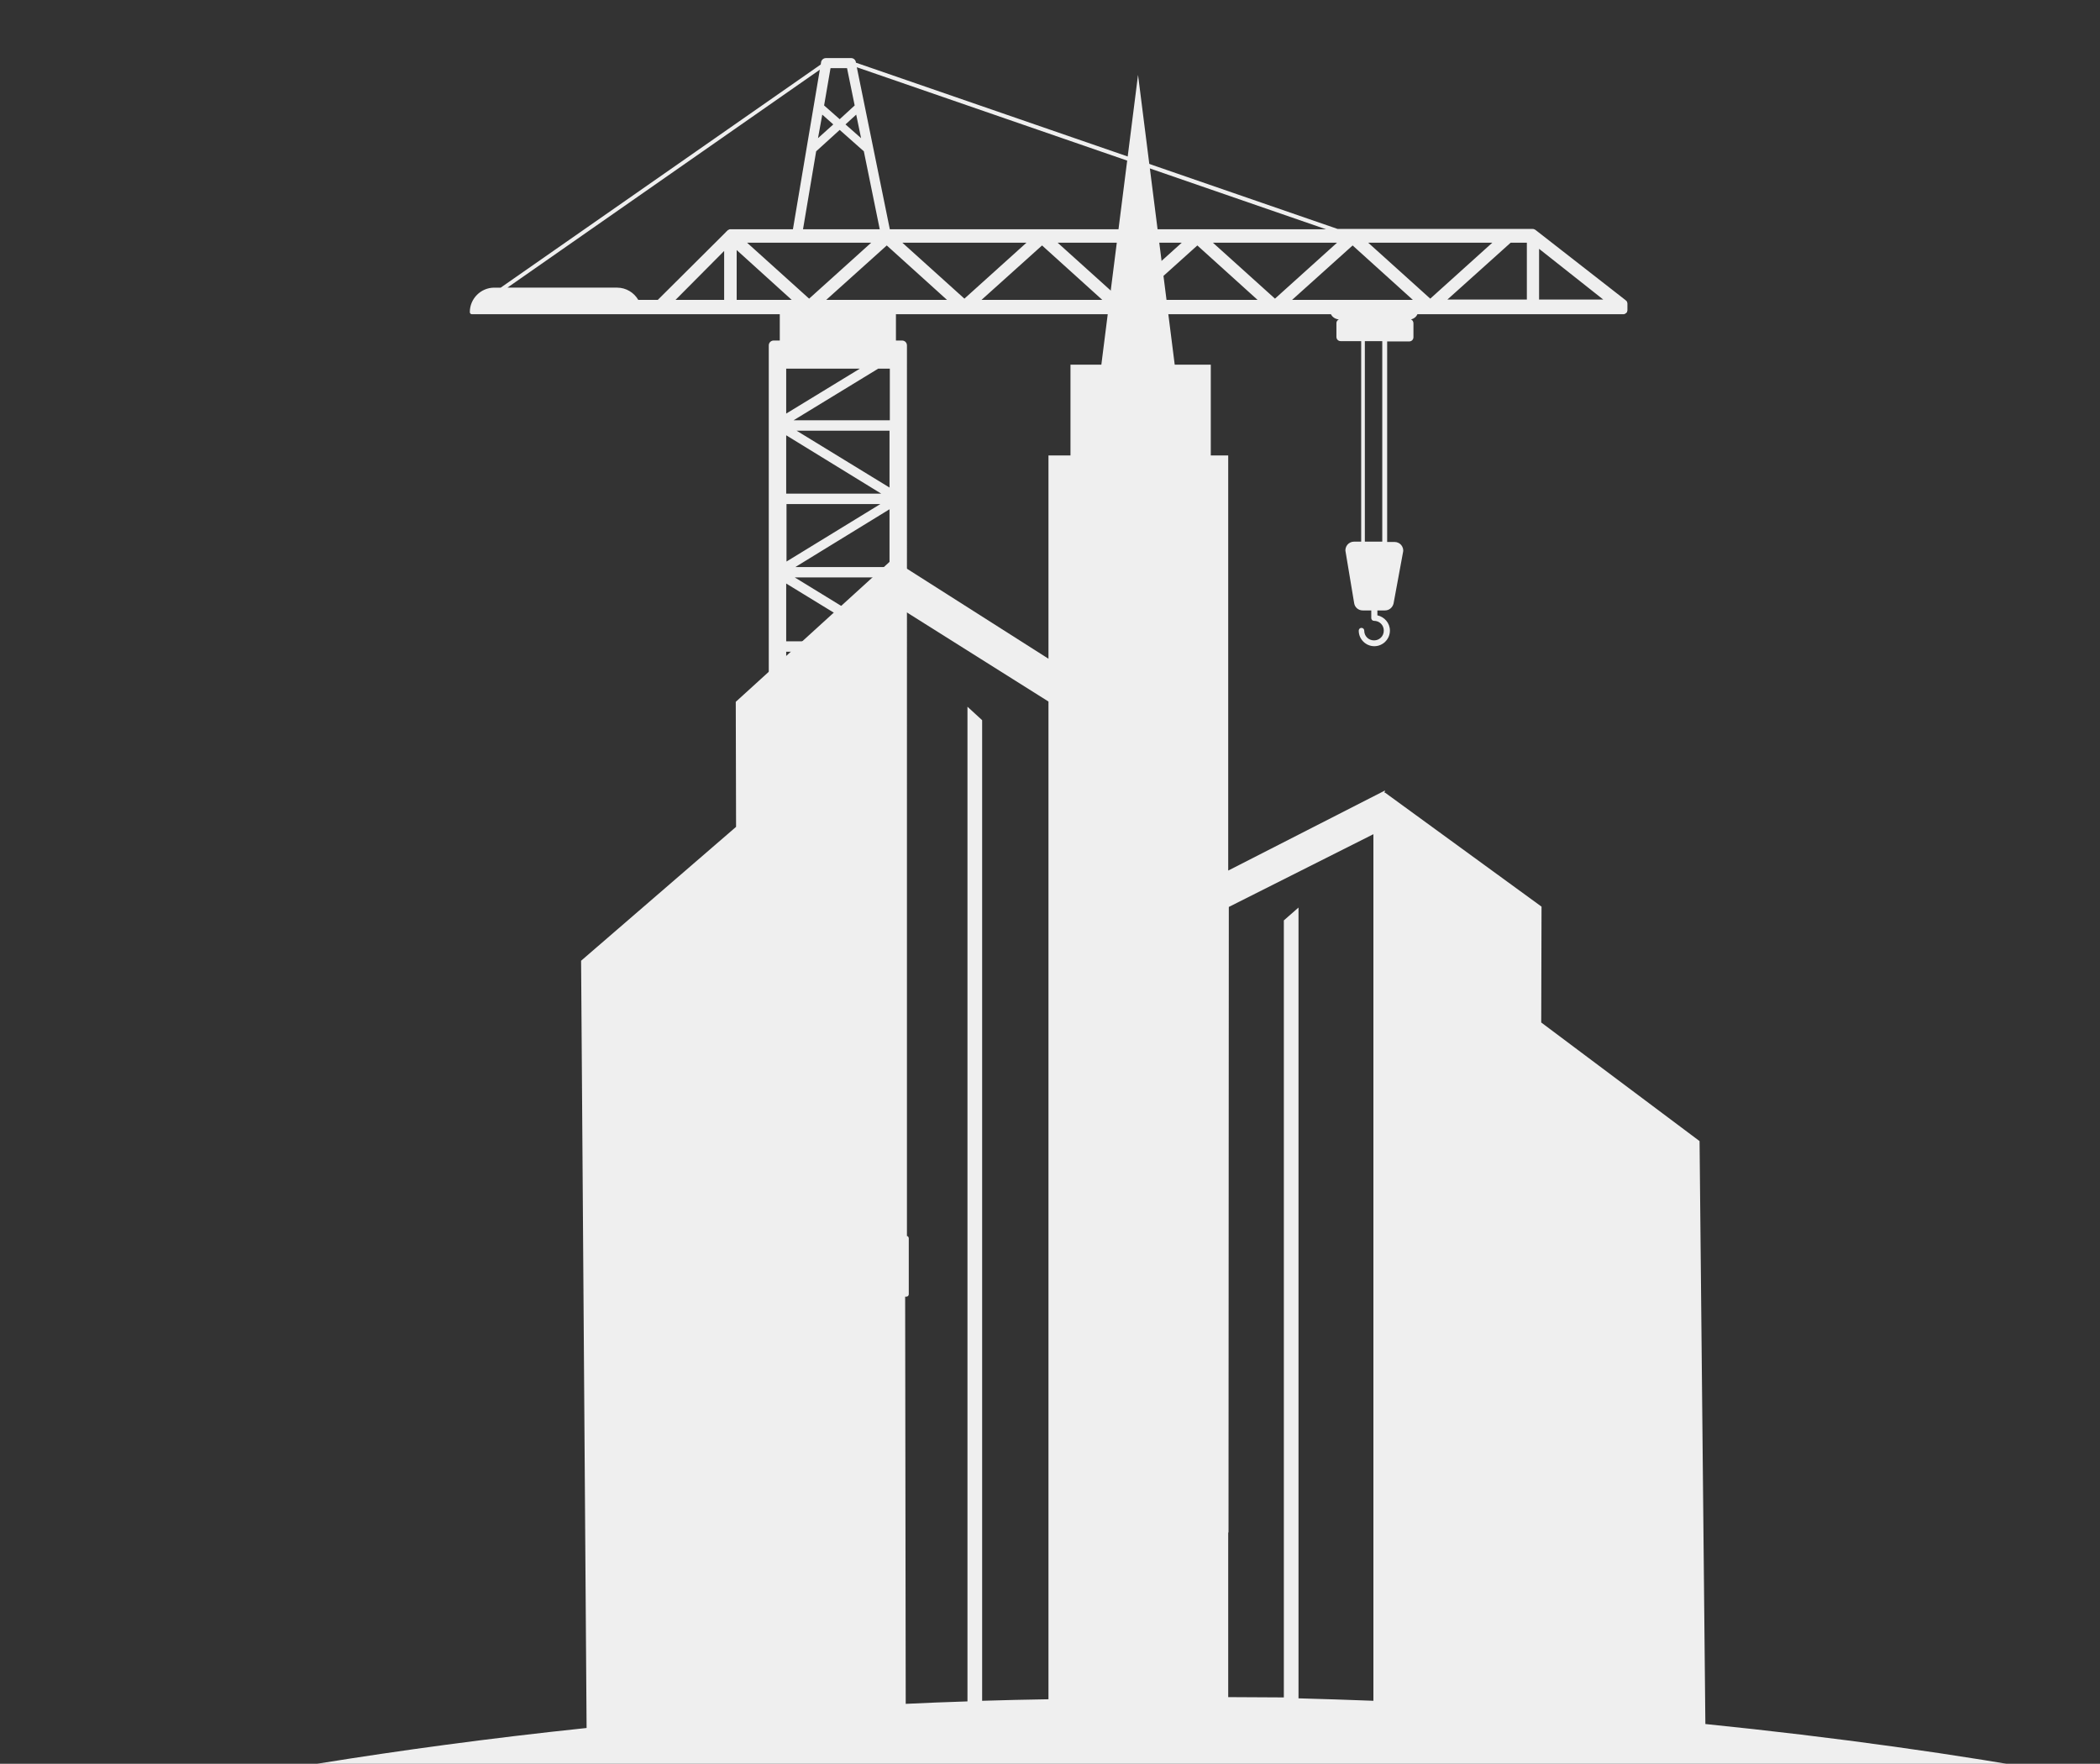 <?xml version="1.0" encoding="utf-8"?>
<!-- Generator: Adobe Illustrator 21.1.0, SVG Export Plug-In . SVG Version: 6.00 Build 0)  -->
<svg version="1.1" id="Layer_1" xmlns="http://www.w3.org/2000/svg" xmlns:xlink="http://www.w3.org/1999/xlink" x="0px" y="0px"
	 viewBox="0 0 687 577" style="enable-background:new 0 0 687 577;" xml:space="preserve">
<rect x="0" y="0" width="687" height="577" fill="#333333" stroke="none"/>
<style type="text/css">
	.st0{clip-path:url(#SVGID_2_);}
	.st1{fill:#EFEFEF;}
</style>
<g>
	<defs>
		<rect id="SVGID_1_" x="0" width="687" height="577"/>
	</defs>
	<clipPath id="SVGID_2_">
		<use xlink:href="#SVGID_1_"  style="overflow:visible;"/>
	</clipPath>
	<g class="st0">
		<g>
			<g>
				<g>
					<path class="st1" d="M532.3,101.9c0.1-0.2,0.1-0.3,0.1-0.5v-2c0-0.2,0-0.3-0.1-0.5c0,0,0,0,0-0.1c-0.1-0.1-0.1-0.3-0.3-0.4
						c0,0,0,0-0.1-0.1c0,0-0.1-0.1-0.1-0.1l-29.5-23c-0.1,0-0.1-0.1-0.2-0.1c-0.1,0-0.1-0.1-0.2-0.1c-0.2-0.1-0.3-0.1-0.5-0.1h-63.8
						L280,20.5l0-0.2c-0.2-0.8-0.8-1.3-1.6-1.3h-8.2c-0.8,0-1.5,0.6-1.6,1.4l-0.1,0.7l-104.7,73h-2.1c-4.4,0-8,3.6-8,8
						c0,0.4,0.3,0.7,0.7,0.7H204c0.1,0,0.1,0,0.2,0h50.9v8.6h-2c-0.9,0-1.6,0.7-1.6,1.6v5.9v285.4H251c-0.5,0-0.8,0.4-0.8,0.8v18.3
						c0,0.5,0.4,0.8,0.8,0.8h45.5c0.5,0,0.8-0.4,0.8-0.8v-18.3c0-0.5-0.4-0.8-0.8-0.8h0.2V118.9V113c0-0.9-0.7-1.6-1.6-1.6h-2v-8.6
						h142.3c0.5,1,1.5,1.6,2.6,1.7c-0.5,0.2-0.8,0.7-0.8,1.2v4.5c0,0.8,0.6,1.4,1.4,1.4h6.7v65.6h-2.4c-0.8,0-1.6,0.4-2.1,1
						c-0.5,0.6-0.8,1.5-0.6,2.3l2.8,16.8c0.2,1.4,1.4,2.4,2.8,2.4h2.8v2.5c0,0.5,0.4,0.9,0.9,0.9c1.8,0,3.2,1.4,3.2,3.2
						c0,1.8-1.4,3.2-3.2,3.2c-1.8,0-3.2-1.4-3.2-3.2c0-0.5-0.4-0.9-0.9-0.9s-0.9,0.4-0.9,0.9c0,2.8,2.3,5.1,5.1,5.1
						c2.8,0,5.1-2.3,5.1-5.1c0-2.5-1.8-4.5-4.1-5v-1.6h2.5c1.4,0,2.5-1,2.8-2.3l3.1-16.8c0.2-0.8-0.1-1.7-0.6-2.3
						c-0.5-0.6-1.3-1-2.2-1h-2.4v-65.6h7.2c0.8,0,1.4-0.6,1.4-1.4v-4.5c0-0.6-0.3-1.1-0.8-1.3c0.9-0.2,1.7-0.8,2.1-1.7H531
						c0.2,0,0.3,0,0.5-0.1c0,0,0,0,0.1,0c0,0,0,0,0,0c0.1-0.1,0.2-0.2,0.4-0.3c0,0,0-0.1,0.1-0.1c0.1-0.1,0.2-0.2,0.2-0.3
						C532.2,102,532.3,102,532.3,101.9z M257.2,358h31.5l-31.5,19.3V358z M257.2,354.7v-18.6l30.3,18.6H257.2z M257.2,309.7h31.3
						l-31.3,19.2V309.7z M257.2,306.4v-18.7l30.5,18.7H257.2z M257.2,261.4h31.1l-31.1,19.1V261.4z M257.2,258.1v-18.8l30.7,18.8
						H257.2z M257.2,213.2h30.9l-30.9,18.9V213.2z M257.2,209.8v-18.9l30.9,18.9H257.2z M257.2,164.9H288l-30.7,18.8V164.9z
						 M257.2,161.5v-19.1l31.1,19.1H257.2z M259.5,379.6l31.5-19.3v19.3H259.5z M291,383v18.6L260.7,383H291z M291,353.1l-30.5-18.7
						H291V353.1z M259.7,331.1l31.3-19.2v19.2H259.7z M291,304.7l-30.3-18.6H291V304.7z M259.5,282.8l31.5-19.3v19.3H259.5z
						 M291,256.3l-31.2-19.1H291V256.3z M260.4,233.8l30.6-18.8v18.8H260.4z M291,207.9l-31-19h31V207.9z M260.2,185.5l30.8-18.9
						v18.9H260.2z M291,159.5l-30.4-18.6H291V159.5z M257.2,384.5l30.1,18.4h-30.1V384.5z M291,137.5h-31.4l27.7-16.9h3.8V137.5z
						 M257.2,135.3v-14.7h24.1L257.2,135.3z M452.2,177.2h-5.7v-65.6h5.7V177.2z M422.7,98.1l19.8-17.8l19.7,17.8H422.7z M269,37.5
						l3.6,3.2l-5,4.5L269,37.5z M267,49.5l7.7-7l7.9,7l5.2,25.5h-25.1L267,49.5z M281.7,45.2l-5.1-4.5l3.5-3.2L281.7,45.2z
						 M467.9,97.7l-20.3-18.3h40.6L467.9,97.7z M285,79.4l-20.3,18.3l-20.3-18.3H285z M236.9,82.1v16H221L236.9,82.1z M241,81.8
						L259,98.1H241V81.8z M270.3,98.1l19.8-17.8l19.7,17.8H270.3z M295.2,79.4h40.6l-20.3,18.3L295.2,79.4z M340.9,80.3l19.7,17.8
						h-39.5L340.9,80.3z M346,79.4h40.6l-20.3,18.3L346,79.4z M391.7,80.3l19.7,17.8h-39.5L391.7,80.3z M396.8,79.4h40.6l-20.3,18.3
						L396.8,79.4z M494.2,79.4h5.3v18.6h-26L494.2,79.4z M503.5,81.4l21,16.6h-21V81.4z M433.8,75H291.1l-10.8-53L433.8,75z
						 M277.1,22.3l2.5,12.2l-4.9,4.5l-5.1-4.5l2.1-12.2H277.1z M166,94.1l102.2-71.3L259.4,75h-20.4c-0.2,0-0.4,0-0.5,0.1
						c-0.1,0.1-0.3,0.1-0.4,0.2c0,0-0.1,0-0.1,0.1l0,0l0,0l-0.2,0.2c-0.2,0.1-0.3,0.3-0.5,0.5l-22.1,22h-6.4c-1.4-2.4-4-4-6.9-4H166
						z"/>
				</g>
			</g>
			<g>
				<g>
					<path class="st1" d="M557.9,564L556,373.3l-51.8-38.8l0.1-37.9l-51.2-37.3l-0.2,0.1l0.2-0.8l-51.3,26.2V149h-5.7v-29.7h-11.8
						l-12-94.8l-12,94.8h-10.1V149H343v66.5L291.9,183l-51.2,46.6l0.1,40.9l-50.7,43.8l1.8,251c-129.4,13.6-207.4,37-207.4,37
						s200-21.8,375.7-24.3c233.3-3.3,401.7,23.7,401.7,23.7C720.3,586.6,642.4,572.6,557.9,564z M295.8,199.8l47.2,29.7v326.4
						c-7.3,0.1-14.6,0.3-21.7,0.5V235.6l-4.8-4.4v325.4c-6.8,0.2-13.6,0.5-20.2,0.8L295.8,199.8z M401.8,555.2v-53.9l0.1,0.1
						l0.1-204.7l47.3-23.8v283.5c-8.2-0.3-16.4-0.6-24.5-0.8V296.9l-4.8,4.2v254.2C413.9,555.3,407.8,555.2,401.8,555.2z"/>
				</g>
			</g>
		</g>
	</g>
</g>
</svg>
